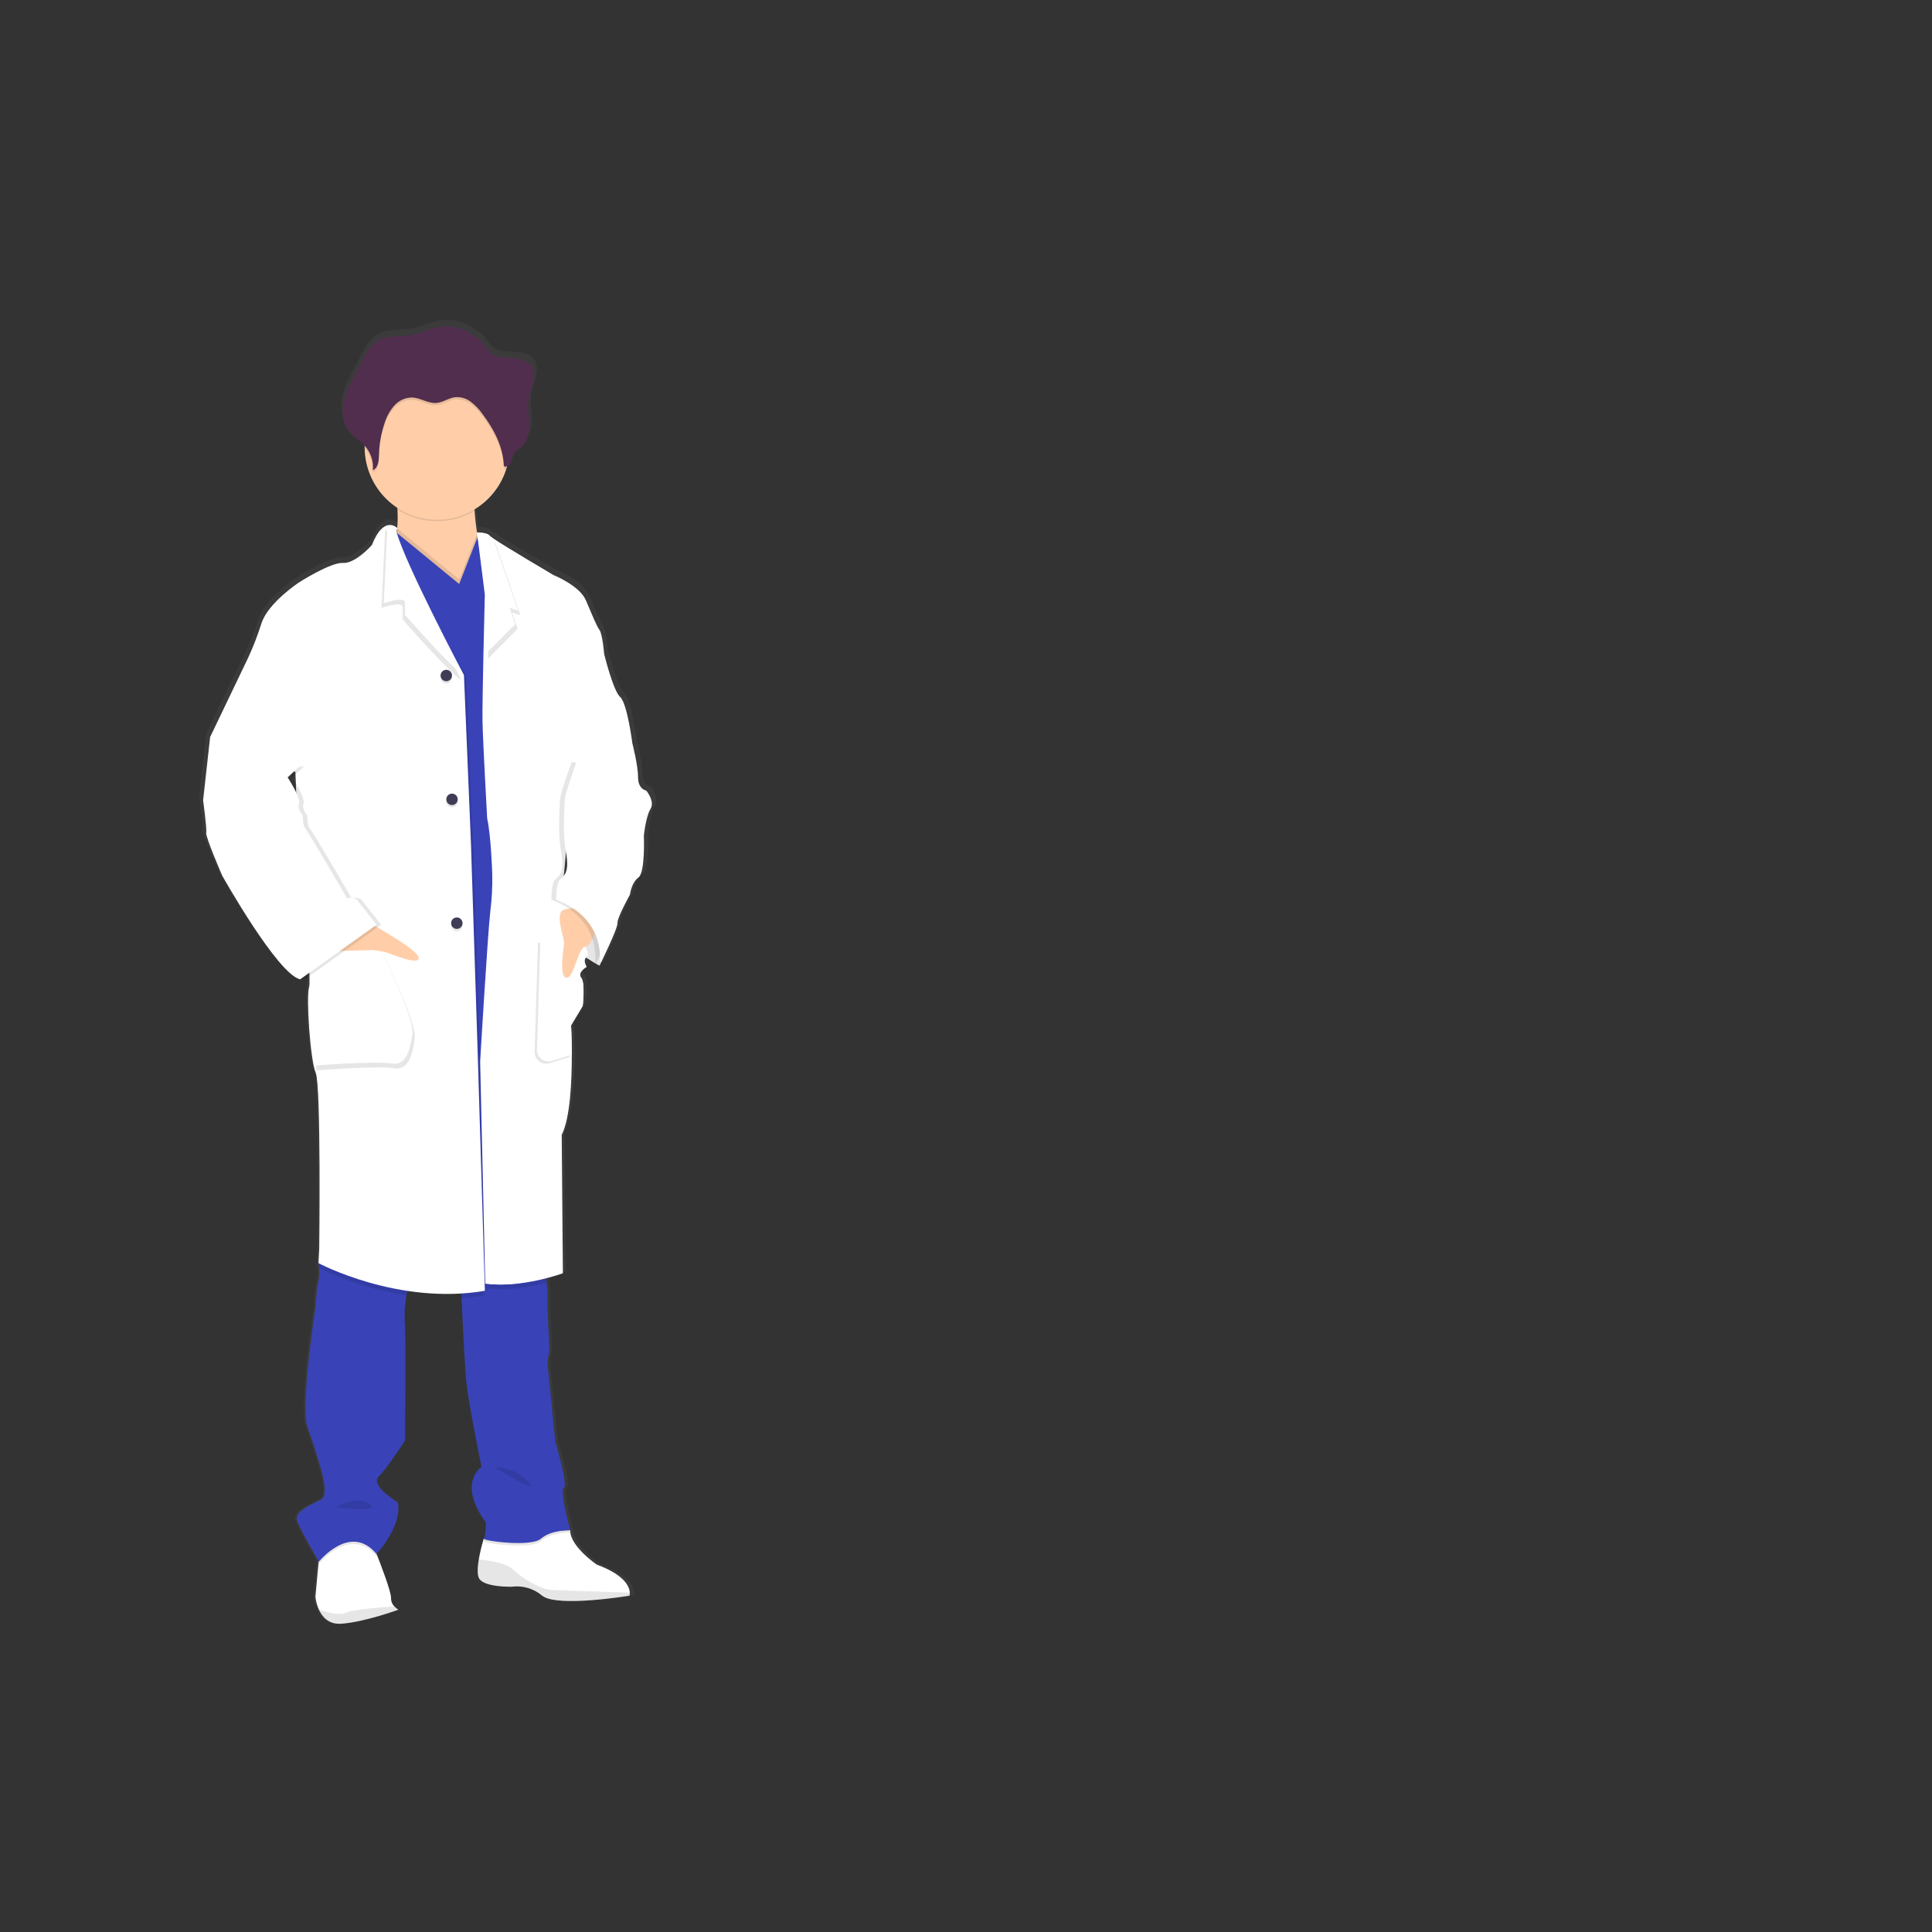 <svg width="904" height="904" viewBox="0 0 904 904" fill="none" xmlns="http://www.w3.org/2000/svg">
<rect x="0" y="0" width="904" height="904" fill="#333333" stroke="none"/>
<path d="M304.487 367.922C304.487 367.922 300.581 367.377 300.581 361.695C300.581 356.014 297.785 345.374 297.785 345.374C297.785 345.374 295.367 326.862 292.026 323.927C288.685 320.992 284.393 303.759 284.393 303.759C284.393 303.759 283.659 294.409 282.162 292.396C280.665 290.383 278.643 285.455 275.659 278.425C272.675 271.395 260.264 266.576 260.264 266.576C260.264 266.576 237.77 253.527 231.396 249.273C230.813 248.921 230.268 248.508 229.77 248.044C228.66 246.596 223.822 246.566 223.822 246.566C223.317 243.363 222.831 239.695 222.673 236.373C222.673 236.016 222.673 235.659 222.673 235.302C229.78 231.1 235.134 224.474 237.751 216.641C237.87 216.264 237.969 215.878 238.078 215.491C238.513 215.357 238.914 215.132 239.256 214.831C239.598 214.53 239.872 214.16 240.06 213.746C240.625 212.467 240.645 210.979 241.359 209.78C242.192 208.372 243.778 207.618 245.027 206.567C248.179 203.88 248.992 199.368 248.844 195.273C248.744 191.941 248.209 188.59 248.417 185.288C248.417 185.011 248.417 184.733 248.477 184.455C248.536 183.969 248.606 183.464 248.695 182.988C249.181 180.529 250.241 178.209 250.836 175.769C251.431 173.33 251.49 170.583 250.103 168.481C248.07 165.398 243.837 164.783 240.12 164.515C235.907 164.158 232.189 164.614 229.443 161.114C228.184 159.286 226.764 157.574 225.2 155.998C224.645 155.482 219.252 152.18 219.252 151.972C213.976 149.518 207.99 149.057 202.4 150.673C199.594 151.486 196.967 152.815 194.122 153.479C188.016 154.927 180.977 153.36 175.783 156.86C172.888 158.843 171.153 162.007 169.527 165.07C168.206 167.596 166.864 170.124 165.503 172.656C163.302 176.81 161.081 181.034 160.159 185.635C159.967 186.64 159.844 187.657 159.793 188.679V188.679C159.793 189.046 159.793 189.413 159.793 189.78C159.793 189.939 159.793 190.097 159.793 190.256C159.793 190.593 159.793 190.93 159.852 191.247C159.912 191.565 159.852 191.654 159.922 191.862C159.991 192.07 160.011 192.536 160.07 192.854C160.13 193.171 160.249 193.736 160.368 194.163C160.368 194.351 160.487 194.529 160.546 194.718C160.605 194.906 160.764 195.382 160.893 195.709C161.022 196.037 161.032 196.056 161.111 196.225C161.26 196.572 161.438 196.909 161.617 197.217C161.696 197.345 161.755 197.474 161.835 197.603C162.107 198.067 162.411 198.511 162.747 198.932C164.858 201.579 167.991 203.265 170.301 205.744C170.301 205.843 170.301 205.942 170.301 206.041C170.301 206.309 170.301 206.577 170.301 206.854C170.442 212.383 171.932 217.794 174.641 222.616C177.35 227.437 181.196 231.523 185.845 234.519C185.845 234.896 185.894 235.282 185.914 235.669C186.107 238.609 186.071 241.56 185.805 244.494C185.4 244.019 184.895 243.641 184.326 243.387C183.756 243.134 183.137 243.01 182.514 243.026C182.088 243.005 181.661 243.042 181.245 243.135L181.156 243.066V243.155C178.975 243.691 176.288 245.961 173.721 252.416C173.721 252.416 165.909 261.221 159.961 260.854C154.013 260.488 138.955 270.026 138.955 270.026C138.955 270.026 124.263 279.555 121.111 289.272C119.349 294.784 117.233 300.176 114.776 305.415L96.566 342.816L93.225 372.563C93.225 372.563 95.079 385.76 94.712 387.783C94.345 389.806 102.335 407.951 102.335 407.951C102.335 407.951 128.734 454.336 139.52 456.716L140.293 456.18C140.757 456.414 141.246 456.594 141.75 456.716L143.971 455.159C144.109 456.902 144.049 458.655 143.793 460.385C142.316 464.975 144.358 494.861 146.955 500.721C149.552 506.581 148.63 583.426 148.63 583.426L148.264 590.199C148.264 590.199 148.263 590.417 148.353 590.794L148.264 592.4L148.531 592.539C148.809 594.693 148.718 596.879 148.264 599.004C147.332 601.978 146.955 610.377 146.955 610.377C146.955 610.377 139.52 657.852 143.049 667.391C146.578 676.93 149.562 687.381 149.562 687.381C149.562 687.381 153.28 699.279 149.741 701.262C146.202 703.246 136.179 706.766 138.221 711.713C140.105 716.294 147.252 728.57 148.313 730.364L148.224 731.356L146.767 747.151C147.003 749.237 147.568 751.272 148.442 753.18C150.038 756.631 153.131 760.19 159.039 759.804C160.031 759.734 161.171 759.625 162.291 759.476C173.086 758.019 186.37 753.2 186.37 753.2C185.681 752.764 185.052 752.24 184.497 751.643V751.643C183.966 751.129 183.545 750.512 183.261 749.83C182.976 749.149 182.833 748.416 182.841 747.677C183 744.792 177.617 731.098 176.269 727.717L175.961 726.963C175.961 726.963 188.234 714.123 186.192 702.76C186.192 702.76 172.611 694.827 177.081 690.464C181.552 686.102 189.542 673.608 189.542 673.608C189.542 673.608 189.909 626.856 189.542 619.886C189.16 615.037 189.39 610.16 190.226 605.369C190.375 604.655 190.554 603.951 190.742 603.247C196.93 604.182 203.18 604.655 209.438 604.665C211.725 604.665 214.038 604.619 216.378 604.527C216.378 605.188 216.407 605.901 216.467 606.668C216.982 618.25 217.944 638.567 218.727 646.112C219.837 656.92 225.974 686.082 225.974 686.082C225.974 686.082 214.266 693.588 228.016 712.12C228.016 712.12 228.016 718.823 227.104 719.804C226.129 722.984 225.345 726.219 224.754 729.492C224.179 732.972 223.941 736.512 224.873 738.337C227.104 742.719 240.487 742.362 240.487 742.362C240.594 742.337 240.704 742.321 240.814 742.313C243.34 742.046 245.894 742.285 248.326 743.017C250.759 743.749 253.021 744.959 254.98 746.576C260.065 750.662 279.357 748.877 289.815 747.568C293.909 747.042 296.645 746.576 296.645 746.576C296.777 746.113 296.824 745.629 296.784 745.149V745.149C296.675 742.58 294.663 736.948 281.022 731.921C281.022 731.921 268.194 723.295 268.373 715.779H268.085H266.608C267.54 715.749 268.194 715.749 268.194 715.749C268.194 715.749 263.168 697.415 265.22 695.918C267.272 694.421 261.126 674.104 261.126 674.104C261.126 674.104 257.607 639.994 257.409 637.615C257.422 635.564 257.736 633.526 258.341 631.566L257.409 612.856C257.409 612.856 257.23 606.639 257.409 604.616C257.389 602.86 257.25 601.107 256.992 599.37C256.903 598.676 256.814 597.953 256.715 597.239C261.523 596.019 264.645 594.899 264.645 594.899L264.09 529.803C268.174 521.871 268.928 504.459 268.908 492.124C268.908 484.192 268.551 478.322 268.551 478.322L274.132 469.209C274.132 469.209 275.421 458.302 273.379 455.913C272.477 454.832 272.883 453.711 273.627 452.789C274.018 452.469 274.432 452.177 274.866 451.917C274.817 451.848 274.774 451.775 274.737 451.699C275.127 451.373 275.541 451.078 275.976 450.816C275.976 450.816 273.994 447.742 275.768 446.443C277.434 447.574 278.921 448.476 280.051 449.12C279.971 449.844 279.892 450.261 279.892 450.261L280.368 449.269C281.458 449.884 282.122 450.261 282.122 450.261C282.122 450.261 290.866 432.839 290.678 430.281C290.489 427.723 296.626 416.895 296.626 416.895C296.626 416.895 297.369 411.204 300.72 408.824C304.07 406.444 303.317 389.201 303.317 389.201C303.317 389.201 304.249 380.218 306.479 376.559C308.71 372.9 304.487 367.922 304.487 367.922ZM137.19 360.277L137.359 364.432C136.368 362.836 135.654 361.695 135.654 361.695L137.19 360.277Z" fill="url(#paint0_linear)"/>
<path d="M282.638 442.725L280.497 451.847C280.497 451.847 263.347 443.072 260.264 431.967C257.181 420.861 265.429 416.627 265.429 416.627L281.419 423.39L282.638 442.725Z" fill="white"/>
<path opacity="0.1" d="M282.638 442.725L280.497 451.847C280.497 451.847 263.347 443.072 260.264 431.967C257.181 420.861 265.429 416.627 265.429 416.627L281.419 423.39L282.638 442.725Z" fill="black"/>
<path d="M186.39 753.19C186.39 753.19 170.529 759.021 159.624 759.754C153.835 760.141 150.792 756.591 149.225 753.17C148.374 751.284 147.819 749.277 147.58 747.221L149.017 731.505L149.771 723.146L172.938 717.118L176.219 727.162L176.527 727.916C177.835 731.277 183.129 744.901 182.97 747.747C182.958 748.483 183.094 749.214 183.372 749.895C183.65 750.577 184.063 751.195 184.586 751.713C185.123 752.28 185.729 752.776 186.39 753.19V753.19Z" fill="white"/>
<path d="M294.683 745.198C294.724 745.679 294.677 746.163 294.544 746.626C294.544 746.626 260.621 752.278 253.681 746.626C251.731 744.975 249.457 743.749 247.006 743.027C244.555 742.305 241.98 742.102 239.446 742.432C239.446 742.432 226.321 742.789 224.13 738.465C223.218 736.651 223.456 733.131 224.021 729.67C224.598 726.415 225.366 723.197 226.321 720.032L226.846 719.616L229.969 717.107L266.529 716.027H266.807C266.628 723.503 279.208 732.08 279.208 732.08C292.601 737.038 294.574 742.64 294.683 745.198Z" fill="white"/>
<path opacity="0.1" d="M294.692 745.198C294.727 745.679 294.677 746.163 294.544 746.626C294.544 746.626 260.62 752.278 253.691 746.626C251.739 744.974 249.464 743.747 247.011 743.025C244.558 742.303 241.981 742.101 239.445 742.432C239.445 742.432 226.31 742.789 224.12 738.465C223.217 736.651 223.445 733.131 224.01 729.66C229.066 730.166 237.046 731.425 240.179 734.44C244.918 739.001 252.947 743.562 257.864 743.929C261.75 744.167 284.858 744.901 294.692 745.198Z" fill="black"/>
<path opacity="0.1" d="M186.39 753.19C186.39 753.19 170.528 759.02 159.624 759.754C153.834 760.141 150.791 756.591 149.225 753.17C153.269 754.528 158.87 755.946 161.815 754.647C165.304 753.091 177.676 752.099 184.615 751.673C185.138 752.253 185.735 752.763 186.39 753.19V753.19Z" fill="black"/>
<path d="M209.924 283.303C196.839 278.216 180.006 261.409 184.209 253.556C185.138 251.573 185.693 249.435 185.845 247.25C186.116 244.283 186.155 241.299 185.964 238.326C185.669 233.453 185.083 228.603 184.209 223.8C184.209 223.8 225.062 224.722 222.683 230.741C221.989 232.516 221.87 235.58 222.068 239C222.266 242.421 222.752 246.318 223.268 249.6C223.972 254.092 224.695 257.533 224.695 257.533C224.695 257.533 222.187 261.033 220.73 261.221C219.273 261.409 228.7 290.591 209.924 283.303Z" fill="#FFCEA9"/>
<path opacity="0.1" d="M176.486 727.866L176.179 728.203C163.966 713.429 149.195 731.852 149.195 731.852L148.977 731.455L149.73 723.096L172.898 717.068L176.179 727.112L176.486 727.866Z" fill="black"/>
<path opacity="0.1" d="M266.826 717.068C266.826 717.068 257.904 716.889 253.146 721.093C248.387 725.298 225.389 721.996 226.38 721.093C226.669 720.635 226.846 720.116 226.895 719.576L230.018 717.068L266.578 715.987C266.717 716.681 266.826 717.068 266.826 717.068Z" fill="black"/>
<path d="M191.684 601.046C191.021 602.69 190.516 604.393 190.177 606.133C189.35 610.898 189.12 615.748 189.493 620.57C189.86 627.511 189.493 674.024 189.493 674.024C189.493 674.024 181.652 686.429 177.27 690.801C172.888 695.174 186.192 703.027 186.192 703.027C188.175 714.341 176.16 727.112 176.16 727.112C163.946 712.338 149.176 730.751 149.176 730.751C149.176 730.751 141.146 716.869 139.144 711.912C137.141 706.954 146.985 703.533 150.445 701.51C153.904 699.487 150.266 687.629 150.266 687.629C150.266 687.629 147.352 677.227 143.882 667.738C140.412 658.249 147.709 611.021 147.709 611.021C147.709 611.021 148.085 602.623 148.987 599.698C149.438 597.586 149.528 595.414 149.255 593.272C149.196 592.548 149.126 591.953 149.077 591.537C149.027 591.121 148.987 590.942 148.987 590.942L149.126 590.704L154.083 581.463C154.083 581.463 194.063 595.226 191.684 601.046Z" fill="#3943B7"/>
<path d="M266.826 715.977C266.826 715.977 257.904 715.789 253.146 719.943C248.387 724.098 225.389 720.856 226.38 719.943C227.371 719.031 227.282 712.289 227.282 712.289C213.79 693.856 225.299 686.379 225.299 686.379C225.299 686.379 219.282 657.376 218.191 646.618C217.428 639.112 216.486 618.854 215.981 607.382C215.763 602.424 215.634 599.004 215.634 599.004L226.558 596.832L227.976 596.554L254.563 591.21C254.563 591.21 255.297 596.168 255.793 600.223C256.043 601.954 256.179 603.7 256.199 605.449C256.031 607.432 256.199 613.649 256.199 613.649L257.111 632.25C256.523 634.203 256.216 636.23 256.199 638.269C256.387 640.649 259.847 674.57 259.847 674.57C259.847 674.57 265.865 694.817 263.812 696.275C261.76 697.733 266.826 715.977 266.826 715.977Z" fill="#3943B7"/>
<path opacity="0.1" d="M222.682 230.771C221.988 232.546 221.869 235.609 222.067 239.03C216.595 242.326 210.305 244.011 203.918 243.892C197.532 243.773 191.309 241.854 185.963 238.356C185.668 233.483 185.082 228.633 184.209 223.83C184.209 223.83 225.061 224.752 222.682 230.771Z" fill="black"/>
<path d="M238.455 208.877C238.563 217.874 235.093 226.545 228.809 232.982C222.526 239.42 213.942 243.097 204.948 243.205C195.954 243.313 187.285 239.842 180.849 233.557C174.412 227.272 170.736 218.687 170.628 209.691C170.628 209.413 170.628 209.155 170.628 208.877C170.628 199.878 174.202 191.248 180.564 184.885C186.926 178.521 195.554 174.947 204.551 174.947C213.549 174.947 222.177 178.521 228.539 184.885C234.901 191.248 238.475 199.878 238.475 208.877H238.455Z" fill="#FFCEA9"/>
<path opacity="0.1" d="M209.924 283.303C196.839 278.217 180.006 261.41 184.209 253.557C185.138 251.573 185.693 249.435 185.845 247.25L203.758 261.985L214.841 271.077L223.268 249.63C223.972 254.122 224.695 257.563 224.695 257.563C224.695 257.563 222.187 261.063 220.73 261.251C219.273 261.439 228.7 290.591 209.924 283.303Z" fill="black"/>
<path d="M256.249 348.418L241.29 599.777L221.781 601.056L171.253 455.308L179.54 282.272L181.295 245.713L203.758 264.166L214.841 273.259L223.515 251.177L239.644 265.237L256.249 348.418Z" fill="#3943B7"/>
<path opacity="0.1" d="M191.684 601.046C191.021 602.69 190.516 604.393 190.177 606.133C175.967 603.944 162.167 599.636 149.235 593.352L148.967 593.213L149.057 591.617V590.784L154.013 581.542C154.013 581.542 194.063 595.226 191.684 601.046Z" fill="black"/>
<path opacity="0.1" d="M226.886 606.173C223.257 606.793 219.597 607.214 215.922 607.432C215.704 602.474 215.575 599.053 215.575 599.053L226.559 596.832L226.886 606.173Z" fill="black"/>
<path opacity="0.1" d="M255.833 600.223C248.785 602.058 237.89 604.12 228.155 602.831L228.016 596.554L254.604 591.21C254.604 591.21 255.308 596.128 255.833 600.223Z" fill="black"/>
<path opacity="0.1" d="M227.976 603.981C187.332 610.922 150.108 591.022 150.108 591.022L150.464 584.279C150.464 584.279 151.386 507.84 148.829 501.98C146.271 496.12 144.279 466.443 145.726 461.912C147.173 457.38 140.442 388.963 140.442 388.963L139.352 361.199L99.411 344.968L117.255 307.755C119.665 302.539 121.737 297.173 123.461 291.692C126.564 282.024 140.968 272.535 140.968 272.535C140.968 272.535 155.738 263.056 161.577 263.413C167.416 263.77 175.069 255.024 175.069 255.024C180.72 240.617 185.835 247.092 185.835 247.092C185.835 247.786 185.835 247.092 185.557 249.223C183.575 265.039 217.617 315.013 218.103 315.905L221.384 394.892L224.665 494.851L227.976 603.981Z" fill="black"/>
<path d="M226.885 603.981C186.241 610.922 149.007 591.022 149.007 591.022L149.373 584.279C149.373 584.279 150.285 507.84 147.728 501.98C145.17 496.12 143.178 466.413 144.635 461.842C146.092 457.271 139.321 388.923 139.321 388.923L138.221 361.16L98.29 344.928L116.134 307.715C118.538 302.5 120.611 297.138 122.34 291.662C125.443 282.024 139.896 272.525 139.896 272.525C139.896 272.525 154.667 263.046 160.496 263.403C166.325 263.76 174.018 255.024 174.018 255.024C179.678 240.617 185.914 247.092 185.914 247.092C185.914 247.786 185.319 248.083 185.636 249.223C189.998 264.563 216.605 315.013 217.091 315.905L220.372 394.892L223.584 494.9L226.885 603.981Z" fill="white"/>
<path opacity="0.1" d="M215.932 318.137C211.56 316.312 188.403 289.867 188.403 289.867V283.849C187.56 281.866 182.544 283.075 178.489 284.463L180.234 247.905L182.217 249.551C186.549 264.88 215.456 317.254 215.932 318.137Z" fill="black"/>
<path d="M217.031 315.955C212.65 314.121 189.492 287.686 189.492 287.686V281.657C188.65 279.674 183.643 280.884 179.579 282.272L181.294 245.753L183.277 247.389C187.648 262.699 216.546 315.063 217.031 315.955Z" fill="white"/>
<path opacity="0.1" d="M150.107 447.832C150.652 447.832 178.37 444.917 178.37 444.917C178.37 444.917 195.153 477.935 194.053 485.957C192.952 493.979 190.96 501.098 184.209 499.839C177.458 498.579 147.877 500.83 147.877 500.83L150.107 447.832Z" fill="black"/>
<path d="M149.007 445.64C149.562 445.64 177.279 442.725 177.279 442.725C177.279 442.725 194.052 475.793 192.962 483.726C191.871 491.658 189.859 498.867 183.118 497.608C176.377 496.348 146.776 498.599 146.776 498.599L149.007 445.64Z" fill="white"/>
<path d="M169.894 430.182C169.894 430.182 195.332 443.865 195.877 448.03C196.422 452.194 182.93 446.205 180.016 445.471C178.096 445.015 176.144 444.71 174.177 444.559L154.737 445.085L169.894 430.182Z" fill="#FFCEA9"/>
<path opacity="0.1" d="M208.824 319.842C210.302 319.842 211.501 318.643 211.501 317.165C211.501 315.686 210.302 314.488 208.824 314.488C207.346 314.488 206.147 315.686 206.147 317.165C206.147 318.643 207.346 319.842 208.824 319.842Z" fill="black"/>
<path d="M208.824 318.751C210.302 318.751 211.501 317.553 211.501 316.074C211.501 314.595 210.302 313.397 208.824 313.397C207.346 313.397 206.147 314.595 206.147 316.074C206.147 317.553 207.346 318.751 208.824 318.751Z" fill="#3F3D56"/>
<path opacity="0.1" d="M213.751 435.735C215.229 435.735 216.427 434.536 216.427 433.058C216.427 431.579 215.229 430.38 213.751 430.38C212.273 430.38 211.074 431.579 211.074 433.058C211.074 434.536 212.273 435.735 213.751 435.735Z" fill="black"/>
<path d="M213.751 434.634C215.229 434.634 216.427 433.435 216.427 431.957C216.427 430.478 215.229 429.28 213.751 429.28C212.273 429.28 211.074 430.478 211.074 431.957C211.074 433.435 212.273 434.634 213.751 434.634Z" fill="#3F3D56"/>
<path opacity="0.1" d="M211.5 377.788C212.978 377.788 214.176 376.589 214.176 375.111C214.176 373.632 212.978 372.434 211.5 372.434C210.021 372.434 208.823 373.632 208.823 375.111C208.823 376.589 210.021 377.788 211.5 377.788Z" fill="black"/>
<path d="M211.5 376.697C212.978 376.697 214.176 375.499 214.176 374.02C214.176 372.542 212.978 371.343 211.5 371.343C210.021 371.343 208.823 372.542 208.823 374.02C208.823 375.499 210.021 376.697 211.5 376.697Z" fill="#3F3D56"/>
<path d="M273.2 444.004C273.2 444.004 275.024 446.741 273.2 447.97C271.376 449.2 273.379 452.353 273.379 452.353C273.379 452.353 268.828 455.01 270.831 457.42C272.833 459.829 271.564 470.647 271.564 470.647L266.092 479.759C266.092 479.759 266.419 485.6 266.439 493.492C266.439 505.808 265.716 523.12 261.711 531.013L262.246 595.771C262.246 595.771 243.084 602.781 227.044 600.64L224.665 496.725C224.665 496.725 228.134 437.797 229.413 426.493C230.162 420.625 230.466 414.708 230.325 408.794C230.325 408.794 229.78 391.105 227.946 382.905C227.946 382.905 225.963 347.328 225.765 337.482C225.676 332.772 225.924 319.029 226.201 305.96C226.509 291.672 226.855 278.197 226.855 278.197L223.237 249.551C223.237 249.551 226.856 249.194 227.946 250.641C228.434 251.098 228.966 251.506 229.532 251.861C235.787 256.085 257.854 269.074 257.854 269.074C257.854 269.074 270.068 273.933 272.992 280.894C275.916 287.854 277.949 292.792 279.366 294.775C280.784 296.759 281.557 306.079 281.557 306.079C281.557 306.079 285.76 323.233 289.042 326.138C292.323 329.044 294.682 347.486 294.682 347.486L265.686 370.292C265.686 370.292 263.138 408.229 262.593 409.696C262.048 411.164 273.2 444.004 273.2 444.004Z" fill="white"/>
<path d="M274.301 444.004C274.301 444.004 276.115 446.741 274.301 447.97C272.487 449.2 274.469 452.353 274.469 452.353C274.469 452.353 269.919 455.01 271.922 457.42C273.924 459.829 272.655 470.647 272.655 470.647L267.203 479.76C267.203 479.76 267.53 485.6 267.56 493.492C267.56 505.808 266.836 523.12 262.831 531.013L263.376 595.771C263.376 595.771 244.214 602.781 228.174 600.64L225.805 496.725C225.805 496.725 229.265 437.797 230.553 426.493C231.303 420.625 231.604 414.708 231.456 408.794C231.456 408.794 230.91 391.105 229.086 382.905C229.086 382.905 227.104 347.328 226.895 337.482C226.806 332.772 227.054 319.029 227.332 305.96C227.639 291.672 227.986 278.197 227.986 278.197L223.208 249.164C223.208 249.164 227.986 249.164 229.086 250.641C229.57 251.103 230.102 251.512 230.672 251.861V251.861C236.918 256.085 258.985 269.074 258.985 269.074C258.985 269.074 271.168 273.933 274.142 280.894C277.116 287.854 279.099 292.792 280.516 294.775C281.934 296.759 282.707 306.079 282.707 306.079C282.707 306.079 286.91 323.233 290.192 326.138C293.473 329.044 295.842 347.486 295.842 347.486L266.846 370.292C266.846 370.292 264.298 408.229 263.743 409.696C263.188 411.164 274.301 444.004 274.301 444.004Z" fill="white"/>
<path opacity="0.1" d="M239.575 286.615L242.202 294.25L228.412 308.132C228.72 293.843 229.067 280.368 229.067 280.368L224.289 251.345C224.289 251.345 229.067 251.345 230.167 252.823C230.651 253.285 231.183 253.693 231.753 254.042V254.042L243.471 287.845L239.575 286.615Z" fill="black"/>
<path d="M238.454 284.424L241.081 292.049L227.302 305.931C227.599 291.642 227.956 278.167 227.956 278.167L223.168 249.134C223.168 249.134 227.956 249.134 229.046 250.612C229.533 251.071 230.064 251.479 230.632 251.831V251.831L242.419 285.663L238.454 284.424Z" fill="white"/>
<path opacity="0.1" d="M238.455 208.877C238.459 212.45 237.897 216.001 236.79 219.398C236.603 219.429 236.412 219.422 236.228 219.378C236.044 219.334 235.871 219.253 235.719 219.14C235.451 210.216 231.07 201.828 225.667 194.698C224.147 192.548 222.309 190.642 220.214 189.046C218.095 187.455 215.459 186.709 212.819 186.954C209.845 187.361 207.218 189.384 204.214 189.641C200.249 189.969 196.7 187.222 192.765 187.093C191.164 187.106 189.585 187.462 188.134 188.136C186.682 188.809 185.391 189.786 184.348 191C182.279 193.441 180.742 196.288 179.838 199.359C178.279 204.017 177.43 208.884 177.32 213.796C177.27 216.572 177.002 220.052 174.425 221.064C174.62 219.023 174.388 216.965 173.745 215.019C173.102 213.073 172.06 211.282 170.688 209.76L170.628 209.691C170.628 209.413 170.628 209.155 170.628 208.877C170.628 199.878 174.202 191.248 180.564 184.885C186.926 178.521 195.554 174.947 204.551 174.947C213.549 174.947 222.177 178.521 228.539 184.885C234.901 191.248 238.475 199.878 238.475 208.877H238.455Z" fill="black"/>
<path d="M218.628 155.006C213.476 152.582 207.617 152.124 202.152 153.717C199.406 154.53 196.819 155.849 194.033 156.513C188.085 157.951 181.146 156.394 176.04 159.875C173.205 161.858 171.5 164.991 169.914 168.045L165.949 175.591C163.788 179.726 161.607 183.93 160.704 188.481C159.802 193.032 160.348 198.129 163.232 201.798C165.324 204.455 168.437 206.131 170.717 208.639C172.087 210.169 173.125 211.965 173.767 213.916C174.408 215.866 174.639 217.929 174.444 219.973C177.022 218.981 177.279 215.481 177.339 212.705C177.45 207.793 178.299 202.927 179.857 198.268C180.762 195.197 182.298 192.35 184.367 189.909C185.41 188.694 186.701 187.716 188.152 187.04C189.604 186.365 191.183 186.007 192.784 185.992C196.749 186.131 200.308 188.878 204.234 188.54C207.208 188.293 209.845 186.27 212.838 185.863C215.478 185.613 218.116 186.36 220.234 187.955C222.33 189.546 224.166 191.453 225.676 193.607C231.089 200.746 235.48 209.095 235.738 218.049C236.858 218.862 238.474 217.791 239.029 216.522C239.584 215.253 239.604 213.766 240.308 212.556C241.121 211.158 242.677 210.404 243.897 209.353C246.99 206.686 247.763 202.194 247.644 198.119C247.525 194.044 246.732 189.909 247.505 185.903C247.971 183.454 249.022 181.143 249.597 178.714C250.172 176.285 250.241 173.558 248.883 171.466C246.9 168.402 242.727 167.787 239.089 167.5C234.955 167.143 231.257 167.599 228.62 164.119C227.379 162.305 225.987 160.6 224.457 159.022C223.912 158.496 218.628 155.224 218.628 155.006Z" fill="#512E4E"/>
<path opacity="0.1" d="M110.851 364.105L100.501 344.958L97.22 374.506C97.22 374.506 99.044 387.634 98.677 389.647C98.31 391.66 106.152 409.706 106.152 409.706C106.152 409.706 132.055 455.863 142.633 458.233L178.32 432.691L168.843 420.653C168.843 420.653 165.562 419.374 164.739 420.653C164.739 420.653 147.133 390.371 145.319 388.19C143.505 386.008 143.852 381.616 143.852 381.616C143.852 381.616 141.116 378.701 142.028 375.964C142.94 373.227 136.794 363.748 136.794 363.748L142.444 358.463L110.851 364.105Z" fill="black"/>
<path d="M101.046 342.767L98.31 344.958L95.029 374.506C95.029 374.506 96.853 387.634 96.486 389.647C96.119 391.66 103.971 409.706 103.971 409.706C103.971 409.706 129.864 455.863 140.442 458.233L176.189 432.691L166.702 420.653C166.702 420.653 163.421 419.374 162.598 420.653C162.598 420.653 145.002 390.371 143.178 388.19C141.354 386.008 141.72 381.616 141.72 381.616C141.72 381.616 138.984 378.701 139.896 375.964C140.808 373.227 134.603 363.748 134.603 363.748L140.253 358.463L101.046 342.767Z" fill="white"/>
<path opacity="0.1" d="M270.831 458.56C272.814 460.97 271.565 471.797 271.565 471.797L266.093 480.85C266.093 480.85 266.42 486.7 266.44 494.593L257.24 497.469C256.407 497.728 255.525 497.785 254.665 497.634C253.806 497.483 252.996 497.129 252.301 496.601C251.607 496.074 251.048 495.387 250.673 494.6C250.297 493.813 250.115 492.947 250.142 492.075L251.738 440.91L273.2 449.111C271.376 450.38 273.379 453.493 273.379 453.493C273.379 453.493 268.829 456.151 270.831 458.56Z" fill="black"/>
<path d="M271.921 457.469C273.904 459.869 272.655 470.696 272.655 470.696L267.203 479.759C267.203 479.759 267.53 485.6 267.559 493.492L258.191 496.417C257.378 496.673 256.515 496.729 255.675 496.583C254.836 496.436 254.043 496.091 253.364 495.576C252.684 495.06 252.138 494.39 251.771 493.62C251.404 492.851 251.226 492.005 251.252 491.152L252.848 439.81L274.3 448.03C272.467 449.299 274.469 452.412 274.469 452.412C274.469 452.412 269.919 455.06 271.921 457.469Z" fill="white"/>
<path d="M279.039 433.058C279.039 433.058 277.582 442.368 273.934 442.914C270.286 443.459 268.65 457.975 265.012 457.47C261.374 456.964 263.783 443.965 263.912 441.446C264.041 438.928 259.946 428.496 263 426.127C266.053 423.757 275.768 426.127 275.768 426.127L279.039 433.058Z" fill="#FFCEA9"/>
<path opacity="0.1" d="M286.752 361.368L293.622 347.487C293.622 347.487 296.367 358.067 296.367 363.718C296.367 369.37 300.194 369.925 300.194 369.925C300.194 369.925 304.387 374.883 302.177 378.502C299.966 382.122 299.084 391.085 299.084 391.085C299.084 391.085 299.807 408.229 296.526 410.599C293.245 412.969 292.511 418.631 292.511 418.631C292.511 418.631 286.494 429.389 286.682 431.947C286.871 434.505 278.296 451.828 278.296 451.828C278.296 451.828 282.489 430.301 258.053 421C258.053 421 257.864 413.703 259.688 411.7C261.512 409.697 264.357 408.725 262.573 398.651C260.789 388.577 262.058 376.43 262.058 374.001C262.058 371.571 267.53 356.43 267.53 356.43L286.752 361.368Z" fill="black"/>
<path d="M289.805 345.503L295.813 347.486C295.813 347.486 298.559 358.066 298.559 363.718C298.559 369.37 302.385 369.925 302.385 369.925C302.385 369.925 306.578 374.883 304.368 378.502C302.157 382.121 301.265 391.085 301.265 391.085C301.265 391.085 301.998 408.229 298.717 410.599C295.436 412.969 294.752 418.63 294.752 418.63C294.752 418.63 288.735 429.389 288.923 431.947C289.111 434.505 280.526 451.828 280.526 451.828C280.526 451.828 284.72 430.301 260.283 421C260.283 421 260.105 413.702 261.929 411.699C263.753 409.697 266.598 408.725 264.814 398.651C263.029 388.576 264.298 376.43 264.298 374.001C264.298 371.571 269.77 356.43 269.77 356.43L289.805 345.503Z" fill="white"/>
<path opacity="0.1" d="M157.086 705.308C157.086 705.308 166.662 699.289 172.947 703.662C179.233 708.035 157.086 705.308 157.086 705.308Z" fill="black"/>
<path opacity="0.1" d="M231.515 686.697C231.515 686.697 239.991 685.606 247.109 693.271C254.227 700.935 231.515 686.697 231.515 686.697Z" fill="black"/>
<defs>
<linearGradient id="paint0_linear" x1="187974" y1="536684" x2="187974" y2="161261" gradientUnits="userSpaceOnUse">
<stop stop-color="#808080" stop-opacity="0.25"/>
<stop offset="0.54" stop-color="#808080" stop-opacity="0.12"/>
<stop offset="1" stop-color="#808080" stop-opacity="0.1"/>
</linearGradient>
</defs>
</svg>

